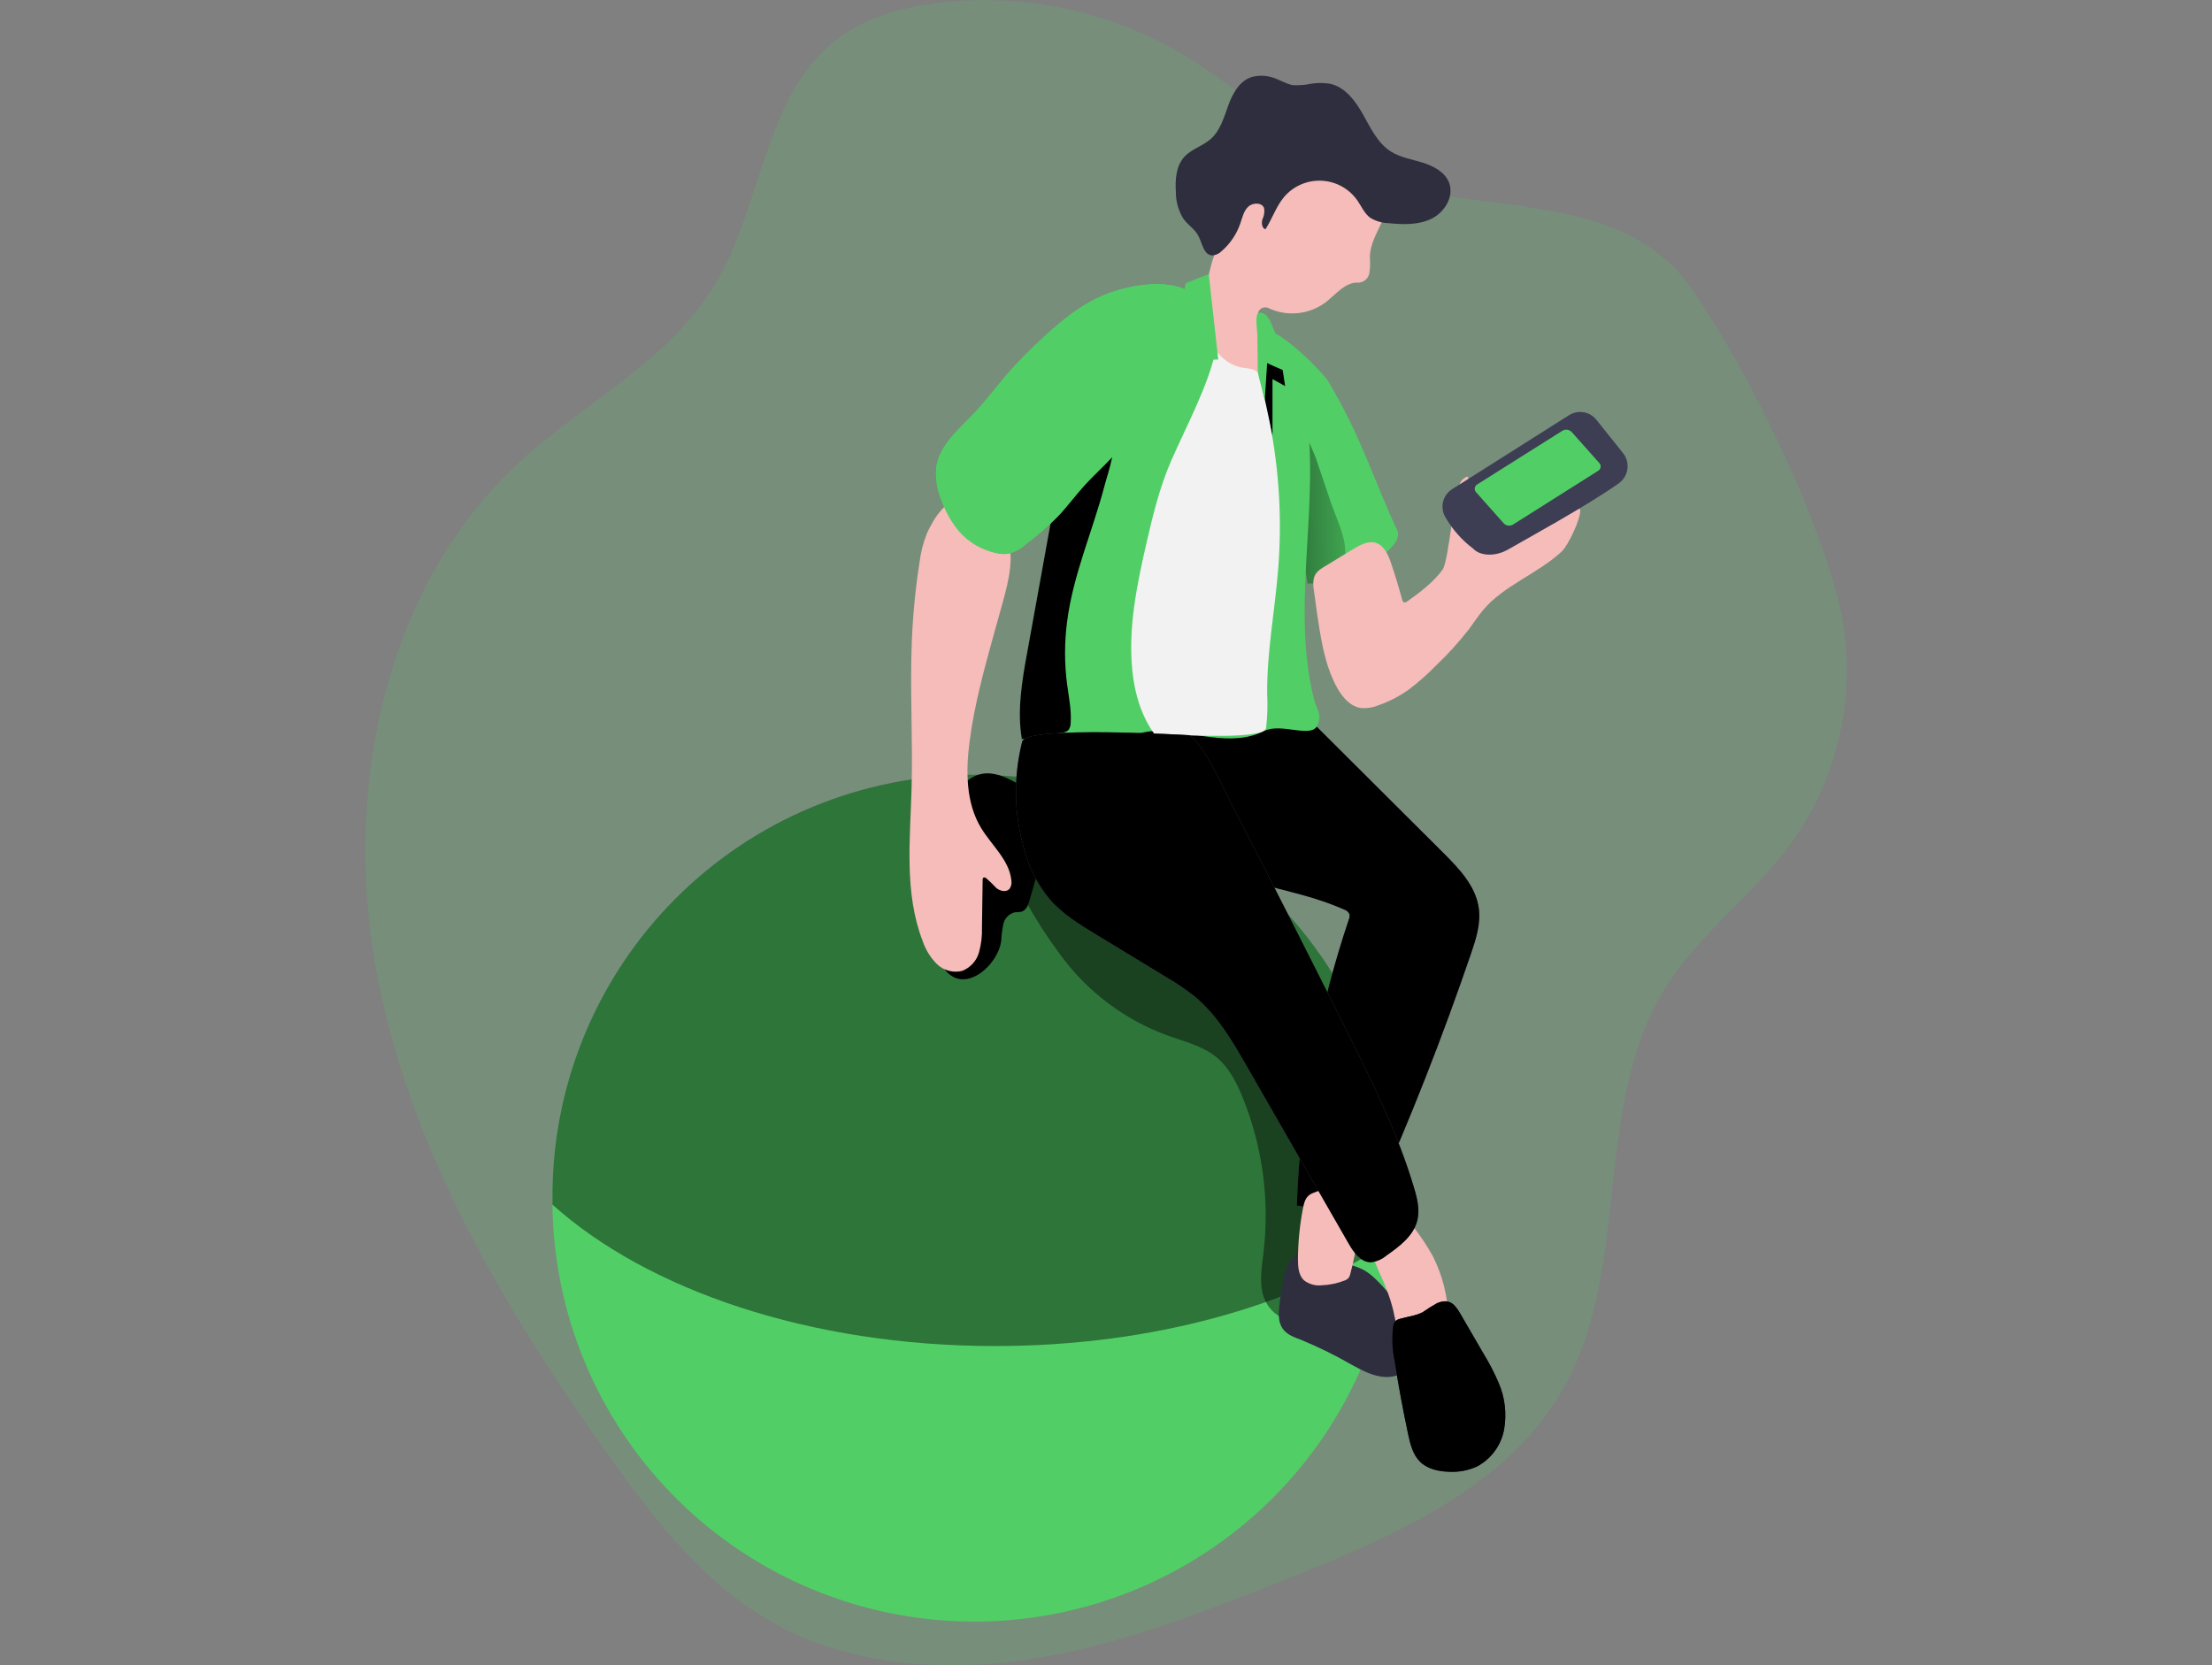 <svg width="340" height="256" viewBox="0 0 340 256" fill="none" xmlns="http://www.w3.org/2000/svg">
<rect x="0" y="0" width="340" height="256" fill="#808080" stroke="none"/>
<g clip-path="url(#clip0_966_542)">
<path opacity="0.18" d="M282.465 91.886C284.098 98.345 284.296 105.084 283.045 111.628C281.794 118.172 279.124 124.364 275.224 129.768C269.4 137.687 261.098 143.608 255.928 151.947C244.752 169.951 250.751 194.535 240.501 213.082C231.933 228.597 214.183 236.218 197.702 242.76C184.76 247.893 171.689 253.058 157.97 255.127C144.252 257.196 129.498 255.883 117.611 248.753C107.807 242.89 100.605 233.594 93.953 224.311C77.601 201.472 62.821 176.603 57.8 148.974C52.779 121.344 59.042 90.354 79.633 71.238C89.656 61.929 102.786 55.51 109.859 43.803C117.281 31.52 117.384 14.383 128.922 5.824C133.18 2.663 138.473 1.196 143.728 0.497C156.378 -1.129 169.217 1.338 180.36 7.537C191.665 13.866 200.944 23.925 213.258 27.971C229.196 33.214 249.651 29.187 260.244 44.702C268.753 57.178 278.686 77.354 282.465 91.886Z" fill="#51CF66"/>
<path d="M214.65 83.056C214.465 83.446 214.213 83.8 213.905 84.103C211.439 86.705 208.247 88.507 204.743 89.275C203.505 89.559 202.24 89.702 200.97 89.701C200.226 84.904 199.469 80.101 198.886 75.285C198.427 71.523 198.084 67.767 197.922 63.992C197.812 61.626 192.681 53.377 193.729 51.166C194.887 48.736 203.228 57.056 204.167 58.639C209.376 67.366 211.246 74.115 214.818 81.621C214.953 82.102 214.893 82.618 214.65 83.056Z" fill="#51CF66"/>
<path d="M205.584 88.396C205.334 88.72 205.052 89.019 204.743 89.288C203.506 89.572 202.24 89.716 200.97 89.714C200.226 84.918 199.469 80.115 198.887 75.299C199.107 71.515 199.506 67.746 200.084 63.992C199.838 65.563 201.773 68.989 202.297 70.528L204.568 77.231C205.752 80.729 208.283 84.982 205.584 88.396Z" fill="url(#paint0_linear_966_542)"/>
<path d="M202.795 96.599C203.313 99.753 203.973 102.947 205.532 105.739C206.335 107.175 207.532 108.584 209.156 108.836C210.059 108.921 210.97 108.786 211.809 108.442C213.548 107.844 215.189 106.99 216.675 105.908C218.096 104.819 219.434 103.629 220.681 102.346C222.535 100.597 224.25 98.709 225.812 96.696C226.53 95.726 227.184 94.705 227.967 93.78C231.202 89.934 236.379 88.208 240.048 84.775C241.038 83.857 243.044 79.655 242.895 78.311C241.549 77.535 238.786 80.657 237.298 81.11C235.81 81.562 234.418 82.299 232.924 82.719C231.134 83.218 229.245 83.243 227.443 82.791C226.835 82.635 226.11 73.049 225.502 73.268C225.195 73.397 224.921 73.591 224.699 73.837C223.444 75.13 222.758 86.165 221.716 87.6C220.286 89.54 218.306 91.013 216.345 92.423C216.17 92.546 215.95 92.675 215.756 92.578C215.692 92.53 215.639 92.47 215.599 92.401C215.559 92.332 215.533 92.256 215.523 92.177C215.012 90.283 214.436 88.402 213.809 86.546C213.368 85.254 212.747 83.831 211.447 83.444C210.288 83.101 209.085 83.754 208.049 84.381C206.716 85.195 205.37 85.997 204.044 86.818C203.306 87.27 202.413 87.71 202.064 88.544C201.637 89.546 201.999 90.929 202.122 91.957C202.316 93.515 202.543 95.06 202.795 96.599Z" fill="#F5BCBA"/>
<path d="M214.604 184.522C214.604 186.5 214.507 188.446 214.332 190.379C212.823 206.92 205.011 222.25 192.51 233.202C180.01 244.153 163.776 249.89 147.163 249.226C130.55 248.562 114.827 241.549 103.242 229.635C91.657 217.721 85.096 201.816 84.913 185.208C84.913 184.988 84.913 184.774 84.913 184.561C84.828 175.999 86.442 167.505 89.662 159.57C92.883 151.635 97.646 144.417 103.676 138.332C109.707 132.247 116.884 127.417 124.795 124.121C132.705 120.824 141.191 119.127 149.762 119.127C158.333 119.127 166.819 120.824 174.729 124.121C182.64 127.417 189.817 132.247 195.848 138.332C201.878 144.417 206.641 151.635 209.862 159.57C213.082 167.505 214.696 175.999 214.611 184.561L214.604 184.522Z" fill="#51CF66"/>
<path d="M214.604 184.522C214.604 186.501 214.507 188.446 214.332 190.379C199.41 200.522 177.448 206.922 152.955 206.922C124.483 206.922 99.467 198.279 84.913 185.175C84.913 184.956 84.913 184.742 84.913 184.529C84.828 175.967 86.442 167.473 89.662 159.538C92.883 151.603 97.646 144.384 103.676 138.3C109.707 132.215 116.884 127.385 124.795 124.088C132.705 120.792 141.191 119.095 149.762 119.095C158.333 119.095 166.819 120.792 174.729 124.088C182.64 127.385 189.817 132.215 195.848 138.3C201.878 144.384 206.641 151.603 209.862 159.538C213.082 167.473 214.696 175.967 214.611 184.529L214.604 184.522Z" fill="url(#paint1_linear_966_542)"/>
<path d="M179.493 159.195C182.081 160.126 184.896 160.791 187.019 162.556C188.902 164.114 190.047 166.37 190.973 168.626C194.058 176.198 195.171 184.427 194.208 192.545C193.949 194.704 193.561 196.928 194.124 199.01C194.687 201.091 196.609 203.043 198.77 202.785C201.766 196.837 201.831 189.895 201.837 183.236C201.837 178.375 201.837 173.41 200.207 168.827C198.874 165.052 196.518 161.716 194.085 158.542C185.213 146.906 174.478 136.052 160.811 130.822C160.245 130.533 159.594 130.452 158.974 130.596C156.159 131.624 156.618 136.627 157.712 138.638C159.265 141.415 160.994 144.09 162.889 146.647C167.045 152.392 172.828 156.762 179.493 159.195Z" fill="url(#paint2_linear_966_542)"/>
<path d="M153.9 144.585C153.938 143.715 154.051 142.85 154.236 141.999C154.336 141.577 154.549 141.19 154.854 140.881C155.159 140.572 155.543 140.353 155.964 140.247C156.319 140.238 156.674 140.205 157.025 140.15C157.743 139.931 158.047 139.097 158.254 138.379L160.552 130.363C160.992 128.812 161.438 127.183 161.102 125.612C160.571 123.155 158.313 121.494 156.113 120.292C154.514 119.412 152.715 118.63 150.936 118.96C148.179 119.471 146.581 122.315 145.552 124.92C144.355 127.711 143.618 130.678 143.371 133.705C143.19 137.203 142.892 145.768 145.06 148.826C148.063 153.118 153.421 148.464 153.9 144.585Z" fill="url(#paint3_linear_966_542)"/>
<path d="M188.804 134.467C194.674 136.452 200.931 137.286 206.587 139.813C206.769 139.869 206.938 139.961 207.082 140.084C207.227 140.208 207.345 140.36 207.428 140.531C207.477 140.811 207.441 141.099 207.324 141.358C202.548 155.549 199.854 170.355 199.326 185.317C202.71 185.925 206.169 186.002 209.576 185.543C209.959 185.519 210.33 185.402 210.657 185.201C210.971 184.926 211.207 184.574 211.343 184.179C216.817 171.901 221.731 159.392 226.084 146.653C226.854 144.397 227.617 142.037 227.307 139.671C226.86 136.226 224.265 133.511 221.8 131.061L202.587 111.913C202.099 111.362 201.499 110.922 200.827 110.62C200.055 110.39 199.238 110.35 198.446 110.504C190.869 111.441 180.522 111.732 166.596 111.15C164.791 111.072 173.714 121.344 174.458 123.316C175.054 124.881 176.937 126.897 178.088 128.113C180.975 131.138 184.87 133.136 188.804 134.467Z" fill="#525263"/>
<path d="M188.804 134.467C194.674 136.452 200.931 137.286 206.587 139.813C206.769 139.869 206.938 139.961 207.082 140.084C207.227 140.208 207.345 140.36 207.428 140.531C207.477 140.811 207.441 141.099 207.324 141.358C202.548 155.549 199.854 170.355 199.326 185.317C202.71 185.925 206.169 186.002 209.576 185.543C209.959 185.519 210.33 185.402 210.657 185.201C210.971 184.926 211.207 184.574 211.343 184.179C216.817 171.901 221.731 159.392 226.084 146.653C226.854 144.397 227.617 142.037 227.307 139.671C226.86 136.226 224.265 133.511 221.8 131.061L202.587 111.913C202.099 111.362 201.499 110.922 200.827 110.62C200.055 110.39 199.238 110.35 198.446 110.504C190.869 111.441 180.522 111.732 166.596 111.15C164.791 111.072 173.714 121.344 174.458 123.316C175.054 124.881 176.937 126.897 178.088 128.113C180.975 131.138 184.87 133.136 188.804 134.467Z" fill="url(#paint4_linear_966_542)"/>
<path d="M198.342 193.806C197.871 194.538 197.552 195.358 197.404 196.217C197.059 197.719 196.804 199.241 196.64 200.774C196.511 201.964 196.465 203.257 197.145 204.233C197.824 205.209 198.944 205.564 199.992 205.972C202.631 207.057 205.195 208.316 207.667 209.741C209.336 210.659 211.077 211.609 212.979 211.68C214.882 211.751 216.985 210.71 217.418 208.861C217.569 207.971 217.493 207.058 217.198 206.204C216.16 202.495 214.123 199.141 211.31 196.508C210.817 196.027 210.267 195.608 209.673 195.26C209.102 194.966 208.507 194.724 207.893 194.536C206.165 193.904 204.394 193.397 202.593 193.017C201.021 192.765 199.429 192.299 198.342 193.806Z" fill="#2E2E3F"/>
<path d="M198.342 193.806C197.871 194.538 197.552 195.358 197.404 196.217C197.059 197.719 196.804 199.241 196.64 200.774C196.511 201.964 196.465 203.257 197.145 204.233C197.824 205.209 198.944 205.564 199.992 205.972C202.631 207.057 205.195 208.316 207.667 209.741C209.336 210.659 211.077 211.609 212.979 211.68C214.882 211.751 216.985 210.71 217.418 208.861C217.569 207.971 217.493 207.058 217.198 206.204C216.16 202.495 214.123 199.141 211.31 196.508C210.817 196.027 210.267 195.608 209.673 195.26C209.102 194.966 208.507 194.724 207.893 194.536C206.165 193.904 204.394 193.397 202.593 193.017C201.021 192.765 199.429 192.299 198.342 193.806Z" fill="url(#paint5_linear_966_542)"/>
<path d="M200.266 185.802C199.775 188.359 199.519 190.955 199.502 193.559C199.502 194.703 199.58 195.97 200.401 196.791C201.179 197.409 202.171 197.693 203.158 197.58C204.348 197.536 205.523 197.294 206.633 196.862C206.879 196.786 207.102 196.648 207.28 196.462C207.411 196.278 207.502 196.069 207.545 195.848C208.533 192.147 209.057 188.338 209.105 184.509C209.168 183.908 209.043 183.303 208.749 182.776C208.134 181.917 206.859 181.955 205.824 182.162C204.499 182.446 203.2 182.841 201.941 183.345C200.751 183.759 200.505 184.573 200.266 185.802Z" fill="#F5BCBA"/>
<path d="M213.025 197.955C213.492 199.104 213.873 200.286 214.164 201.492C214.364 202.429 214.481 203.431 215.082 204.181C215.846 205.118 217.173 205.357 218.383 205.377C219.38 205.433 220.377 205.265 221.301 204.885C221.782 204.697 222.184 204.35 222.44 203.903C222.62 203.461 222.682 202.98 222.621 202.506C222.527 199.222 221.707 195.999 220.22 193.068C219.368 191.553 218.408 190.102 217.347 188.724C217.012 188.105 216.448 187.641 215.775 187.431C215.429 187.419 215.084 187.476 214.761 187.599C214.437 187.723 214.142 187.91 213.892 188.149C212.824 188.95 210.475 190.289 210.721 191.808C211.032 193.831 212.3 196.036 213.025 197.955Z" fill="#F5BCBA"/>
<path d="M220.868 200.341C220.136 200.75 219.425 201.197 218.739 201.679C217.671 202.268 216.416 202.384 215.245 202.72C214.935 202.779 214.651 202.93 214.429 203.153C214.268 203.371 214.167 203.627 214.138 203.897C213.918 205.661 213.99 207.45 214.352 209.191C214.947 212.958 215.641 216.709 216.435 220.446C216.765 221.984 217.16 223.607 218.279 224.712C219.399 225.818 221.101 226.199 222.693 226.244C224.182 226.33 225.67 226.053 227.028 225.436C228.109 224.859 229.044 224.045 229.766 223.055C230.488 222.066 230.976 220.926 231.195 219.722C231.617 217.3 231.32 214.808 230.341 212.553C229.677 211.01 228.903 209.518 228.025 208.086C226.86 206.086 225.699 204.086 224.543 202.087C223.663 200.561 222.861 199.494 220.868 200.341Z" fill="#2E2E3F"/>
<path d="M220.868 200.341C220.136 200.75 219.425 201.197 218.739 201.679C217.671 202.268 216.416 202.384 215.245 202.72C214.935 202.779 214.651 202.93 214.429 203.153C214.268 203.371 214.167 203.627 214.138 203.897C213.918 205.661 213.99 207.45 214.352 209.191C214.947 212.958 215.641 216.709 216.435 220.446C216.765 221.984 217.16 223.607 218.279 224.712C219.399 225.818 221.101 226.199 222.693 226.244C224.182 226.33 225.67 226.053 227.028 225.436C228.109 224.859 229.044 224.045 229.766 223.055C230.488 222.066 230.976 220.926 231.195 219.722C231.617 217.3 231.32 214.808 230.341 212.553C229.677 211.01 228.903 209.518 228.025 208.086C226.86 206.086 225.699 204.086 224.543 202.087C223.663 200.561 222.861 199.494 220.868 200.341Z" fill="url(#paint6_linear_966_542)"/>
<path d="M142.465 82.015C141.899 83.438 141.521 84.929 141.34 86.45C140.724 90.387 140.331 94.356 140.162 98.338C139.838 105.94 140.33 113.555 140.117 121.157C139.897 129.063 138.965 137.26 141.812 144.636C142.255 145.975 143.004 147.192 143.999 148.192C144.503 148.684 145.123 149.039 145.803 149.225C146.482 149.41 147.198 149.42 147.882 149.252C148.501 149.014 149.056 148.636 149.505 148.148C149.954 147.661 150.284 147.076 150.47 146.44C150.827 145.166 150.984 143.844 150.936 142.522L151.039 135.295C151.039 135.146 151.039 134.972 151.188 134.907C151.251 134.886 151.318 134.881 151.382 134.893C151.447 134.906 151.507 134.935 151.557 134.978C152.114 135.459 152.643 135.971 153.143 136.51C153.718 136.976 154.637 137.202 155.149 136.666C155.29 136.477 155.39 136.262 155.443 136.032C155.495 135.803 155.499 135.565 155.453 135.334C155.142 132.205 152.411 129.949 150.787 127.253C148.445 123.375 148.445 118.487 149.034 113.975C149.765 108.325 151.292 102.811 152.813 97.316L154.107 92.668C155.084 89.139 156.048 85.286 154.624 81.905C154.053 80.606 153.182 79.461 152.084 78.562C150.985 77.664 149.689 77.037 148.302 76.733C145.597 76.236 143.443 79.817 142.465 82.015Z" fill="#F5BCBA"/>
<path d="M202.542 111.409C201.708 113.652 196.997 111.034 194.305 112.378C189.167 114.964 183.304 112.307 177.577 112.378C171.482 112.488 167.276 118.487 161.225 119.25C160.786 119.341 160.332 119.341 159.892 119.25C159.057 119.005 158.566 118.171 158.21 117.388C157.688 116.182 157.314 114.916 157.097 113.62C156.346 109.327 157.097 104.724 157.899 100.361C158.572 96.663 159.243 92.963 159.912 89.261C160.688 84.952 161.471 80.616 162.261 76.255C162.721 73.378 163.369 70.534 164.202 67.741C164.357 67.256 164.519 66.784 164.694 66.319C166.199 62.528 168.015 58.867 170.123 55.375C171.417 53.131 172.711 50.849 174.711 49.149C176.943 47.268 179.823 46.331 182.715 45.878C185.317 45.389 187.998 45.544 190.526 46.331C191.969 46.835 192.512 48.361 193.658 49.298C195.11 50.373 196.405 51.643 197.508 53.073C198.628 54.8 199.428 56.714 199.87 58.723C203.927 74.484 198.058 91.485 201.915 107.291C202.355 109.146 203.209 109.637 202.542 111.409Z" fill="#51CF66"/>
<path d="M197.029 56.047L197.533 59.351L195.592 58.271V67.024L193.379 57.301L195.521 54.185L197.029 56.047Z" fill="url(#paint7_linear_966_542)"/>
<path d="M180.593 55.834L181.816 56.481L183.757 58.168L178.58 72.041C178.58 72.041 186.099 60.482 186.345 54.587C186.497 50.96 186.045 47.334 185.006 43.855L180.593 55.834Z" fill="url(#paint8_linear_966_542)"/>
<path d="M164.015 95.597C163.604 98.773 163.604 101.988 164.015 105.164C164.28 107.162 164.707 109.153 164.571 111.157C164.577 111.548 164.452 111.931 164.215 112.243C163.911 112.49 163.538 112.636 163.148 112.663C161.124 112.982 159.099 113.307 157.071 113.639C156.321 109.347 157.071 104.744 157.874 100.38C158.547 96.683 159.218 92.983 159.886 89.281C160.663 84.971 161.446 80.636 162.235 76.274C162.696 73.397 163.344 70.553 164.176 67.761C164.332 67.276 164.494 66.804 164.668 66.338C166.674 65.227 169.463 64.399 170.706 66.196C172 68.136 170.298 72.661 169.793 74.6C167.956 81.627 164.94 88.344 164.015 95.597Z" fill="url(#paint9_linear_966_542)"/>
<path d="M210.559 39.55C210.626 40.353 210.603 41.162 210.488 41.961C210.423 42.359 210.224 42.723 209.924 42.993C209.624 43.263 209.241 43.424 208.838 43.448C206.819 43.299 205.363 45.232 203.758 46.473C202.499 47.416 201.004 47.993 199.438 48.143C197.872 48.292 196.295 48.007 194.88 47.32C194.599 47.219 194.29 47.23 194.016 47.35C193.743 47.47 193.526 47.691 193.411 47.966C193.209 48.537 193.165 49.151 193.282 49.744L194.026 56.816C194.168 58.18 194.181 59.848 193.023 60.585C191.865 61.322 190.493 60.682 189.535 59.848C188.03 58.402 186.941 56.578 186.384 54.566C185.118 50.492 184.937 46.159 185.857 41.993C186.777 37.828 188.767 33.973 191.632 30.81C192.707 29.609 193.967 28.587 195.365 27.784C196.829 27.025 198.4 26.496 200.025 26.213C201.478 25.871 202.981 25.787 204.464 25.968C206.455 26.329 208.265 27.352 209.602 28.87C210.585 29.943 211.543 33.143 212.578 33.667C211.808 35.619 210.592 37.345 210.559 39.55Z" fill="#F5BCBA"/>
<path d="M195.159 11.791C194.211 11.569 193.221 11.598 192.286 11.875C190.462 12.521 189.439 14.428 188.779 16.245C188.119 18.061 187.576 20.046 186.139 21.332C184.903 22.444 183.149 22.89 182.036 24.119C180.742 25.547 180.619 27.661 180.742 29.581C180.742 31.022 181.148 32.433 181.913 33.654C182.599 34.585 183.654 35.231 184.191 36.239C184.799 37.397 185.007 39.187 186.314 39.265C186.859 39.237 187.374 39.007 187.757 38.618C189.078 37.478 190.074 36.008 190.643 34.358C190.96 33.44 191.167 32.419 191.866 31.773C192.565 31.126 193.988 31.087 194.305 32.005C194.394 32.589 194.304 33.187 194.046 33.718C193.878 34.287 193.949 35.056 194.506 35.251C195.554 33.634 196.143 31.734 197.385 30.266C198.09 29.441 198.975 28.788 199.972 28.357C200.969 27.926 202.051 27.728 203.136 27.779C204.22 27.831 205.279 28.129 206.231 28.652C207.182 29.175 208.001 29.909 208.626 30.796C209.273 31.721 209.713 32.82 210.619 33.479C211.472 33.999 212.447 34.284 213.446 34.307C215.672 34.526 218.028 34.611 220.034 33.621C222.04 32.632 223.522 30.234 222.752 28.133C222.143 26.485 220.409 25.547 218.727 25.017C217.044 24.487 215.245 24.222 213.763 23.278C211.751 21.985 210.677 19.684 209.506 17.596C208.334 15.508 206.749 13.362 204.406 12.87C203.45 12.722 202.477 12.722 201.52 12.87C200.587 13.068 199.632 13.142 198.68 13.09C197.515 12.851 196.389 12.062 195.159 11.791Z" fill="#2E2E3F"/>
<path d="M195.158 64.91C196.636 72.388 197.072 80.035 196.452 87.633C195.941 93.955 194.725 100.232 194.77 106.574C194.865 108.357 194.811 110.145 194.608 111.92C194.324 113.678 182.521 113.006 180.799 112.986C177.9 112.948 181.576 116.865 179.395 114.977C175.972 111.997 174.445 107.349 174.024 102.837C173.422 96.405 174.742 89.966 176.179 83.663C177.176 79.3 178.237 74.924 180.023 70.819C182.236 65.744 185.737 59.286 186.863 53.862C187.024 53.067 184.274 50.177 185.458 50.216C186.228 50.216 185.866 51.412 186.002 52.007C186.245 52.913 186.709 53.743 187.354 54.425C188.257 55.477 189.48 56.206 190.836 56.5C191.709 56.661 192.706 56.623 193.34 57.243C194.11 57.993 193.987 59.454 194.207 60.475C194.524 61.936 194.861 63.417 195.158 64.91Z" fill="#F2F2F2"/>
<path d="M168.959 45.678C165.827 47.114 163.135 49.337 160.592 51.665C158.487 53.559 156.499 55.58 154.639 57.715C152.995 59.655 151.494 61.665 149.759 63.495C147.365 66.009 144.376 68.44 143.903 71.898C143.759 73.702 144.075 75.512 144.822 77.16C145.438 78.843 146.347 80.404 147.508 81.77C148.98 83.397 150.923 84.526 153.066 85.002C153.738 85.177 154.439 85.208 155.124 85.092C156.088 84.818 156.975 84.322 157.712 83.644C159.399 82.369 160.997 80.98 162.494 79.488C164.021 77.904 165.316 76.1 166.804 74.478C168.098 73.081 169.476 71.821 170.771 70.45C172.317 68.808 173.696 67.018 175.074 65.227C177.024 62.798 178.812 60.243 180.425 57.58C181.773 55.229 182.844 52.73 183.616 50.133C184.114 48.439 184.91 46.293 183.188 45.071C179.532 42.498 172.602 43.978 168.959 45.678Z" fill="#51CF66"/>
<path d="M168.959 45.678C165.827 47.114 163.135 49.337 160.592 51.665C158.487 53.559 156.499 55.58 154.639 57.715C152.995 59.655 151.494 61.665 149.759 63.495C147.365 66.009 144.376 68.44 143.903 71.898C143.759 73.702 144.075 75.512 144.822 77.16C145.438 78.843 146.347 80.404 147.508 81.77C148.98 83.397 150.923 84.526 153.066 85.002C153.738 85.177 154.439 85.208 155.124 85.092C156.088 84.818 156.975 84.322 157.712 83.644C159.399 82.369 160.997 80.98 162.494 79.488C164.021 77.904 165.316 76.1 166.804 74.478C168.098 73.081 169.476 71.821 170.771 70.45C172.317 68.808 173.696 67.018 175.074 65.227C177.024 62.798 178.812 60.243 180.425 57.58C181.773 55.229 182.844 52.73 183.616 50.133C184.114 48.439 184.91 46.293 183.188 45.071C179.532 42.498 172.602 43.978 168.959 45.678Z" fill="#51CF66"/>
<path d="M223.204 75.195C222.504 75.636 222.004 76.333 221.81 77.137C221.615 77.94 221.742 78.788 222.162 79.5C223.249 81.388 224.706 83.037 226.446 84.349C227.482 85.46 229.811 85.641 231.882 84.426C233.953 83.211 243.834 77.839 248.771 74.329C249.133 74.08 249.441 73.76 249.675 73.389C249.91 73.017 250.066 72.602 250.134 72.168C250.203 71.734 250.182 71.291 250.073 70.866C249.965 70.441 249.77 70.042 249.502 69.694L245.367 64.522C244.877 63.91 244.178 63.5 243.404 63.371C242.631 63.243 241.836 63.404 241.174 63.824L223.204 75.195Z" fill="#3D3D54"/>
<path d="M157.53 130.913C158.261 133.59 159.556 136.081 161.329 138.217C163.27 140.48 165.91 142.096 168.447 143.635L179.131 150.131C180.697 151.032 182.196 152.045 183.615 153.163C187.116 156.046 189.439 160.067 191.697 163.998L207.279 191.129C208.069 192.519 209.175 194.09 210.773 194.038C211.634 193.927 212.443 193.567 213.103 193.004C215.103 191.601 217.251 190.004 217.846 187.632C218.26 185.977 217.846 184.238 217.348 182.596C214.954 174.509 211.201 166.894 207.434 159.324C201.451 147.343 195.379 135.386 189.219 123.452C187.582 120.285 185.595 115.352 182.89 113.025C182.89 113.025 157.757 111.5 157.123 113.988C155.71 119.561 155.851 125.414 157.53 130.913Z" fill="#525263"/>
<path d="M157.53 130.913C158.261 133.59 159.556 136.081 161.329 138.217C163.27 140.48 165.91 142.096 168.447 143.635L179.131 150.131C180.697 151.032 182.196 152.045 183.615 153.163C187.116 156.046 189.439 160.067 191.697 163.998L207.279 191.129C208.069 192.519 209.175 194.09 210.773 194.038C211.634 193.927 212.443 193.567 213.103 193.004C215.103 191.601 217.251 190.004 217.846 187.632C218.26 185.977 217.846 184.238 217.348 182.596C214.954 174.509 211.201 166.894 207.434 159.324C201.451 147.343 195.379 135.386 189.219 123.452C187.582 120.285 185.595 115.352 182.89 113.025C182.89 113.025 157.757 111.5 157.123 113.988C155.71 119.561 155.851 125.414 157.53 130.913Z" fill="url(#paint10_linear_966_542)"/>
<path d="M185.795 42.136L182.243 43.538L180.088 55.582L187.251 55.259L185.795 42.136Z" fill="#51CF66"/>
<path d="M193.314 54.968C193.314 55.511 193.314 56.054 193.314 56.597C193.314 56.832 193.327 57.067 193.353 57.301C193.391 57.539 193.443 57.774 193.508 58.006L194.401 61.523L194.77 55.808C195.825 56.319 196.905 56.784 198.005 57.191C197.922 56.335 197.704 55.497 197.358 54.709C196.711 53.054 196.116 51.393 195.417 49.77C195.254 49.337 195.017 48.934 194.718 48.581C194.567 48.405 194.378 48.267 194.164 48.178C193.951 48.088 193.72 48.049 193.489 48.064C192.842 48.335 193.249 50.759 193.256 51.296L193.314 54.968Z" fill="#51CF66"/>
<path d="M245.665 72.363L232.516 80.67C232.285 80.794 232.019 80.837 231.762 80.79C231.504 80.743 231.27 80.609 231.099 80.412L226.918 75.706C226.833 75.625 226.766 75.527 226.724 75.417C226.681 75.308 226.665 75.19 226.675 75.073C226.685 74.956 226.721 74.843 226.781 74.742C226.841 74.641 226.924 74.555 227.022 74.49L240.197 66.19C240.427 66.066 240.693 66.023 240.951 66.07C241.209 66.118 241.442 66.251 241.614 66.448L245.794 71.148C245.879 71.23 245.944 71.33 245.984 71.441C246.024 71.552 246.039 71.67 246.026 71.787C246.014 71.904 245.975 72.017 245.912 72.117C245.849 72.217 245.765 72.301 245.665 72.363Z" fill="#51CF66"/>
</g>
<defs>
<linearGradient id="paint0_linear_966_542" x1="187.161" y1="77.057" x2="213.718" y2="76.649" gradientUnits="userSpaceOnUse">
<stop offset="0.01"/>
<stop offset="0.13" stop-opacity="0.69"/>
<stop offset="1" stop-opacity="0"/>
</linearGradient>
<linearGradient id="paint1_linear_966_542" x1="49805.5" y1="7551.03" x2="24746.5" y2="46205.9" gradientUnits="userSpaceOnUse">
<stop offset="0.01"/>
<stop offset="0.13" stop-opacity="0.69"/>
<stop offset="1" stop-opacity="0"/>
</linearGradient>
<linearGradient id="paint2_linear_966_542" x1="13644.3" y1="15076.2" x2="7717.92" y2="18928.3" gradientUnits="userSpaceOnUse">
<stop offset="0.01"/>
<stop offset="0.13" stop-opacity="0.69"/>
<stop offset="1" stop-opacity="0"/>
</linearGradient>
<linearGradient id="paint3_linear_966_542" x1="3185.27" y1="6231.4" x2="5876.24" y2="7188.32" gradientUnits="userSpaceOnUse">
<stop offset="0.01"/>
<stop offset="0.13" stop-opacity="0.69"/>
<stop offset="1" stop-opacity="0"/>
</linearGradient>
<linearGradient id="paint4_linear_966_542" x1="14003.7" y1="17793.3" x2="19758.1" y2="17793.3" gradientUnits="userSpaceOnUse">
<stop offset="0.01"/>
<stop offset="0.13" stop-opacity="0.69"/>
<stop offset="1" stop-opacity="0"/>
</linearGradient>
<linearGradient id="paint5_linear_966_542" x1="6718.89" y1="6325" x2="6183.07" y2="6173" gradientUnits="userSpaceOnUse">
<stop offset="0.01"/>
<stop offset="0.13" stop-opacity="0.69"/>
<stop offset="1" stop-opacity="0"/>
</linearGradient>
<linearGradient id="paint6_linear_966_542" x1="5431.41" y1="8984.5" x2="5898.61" y2="8984.5" gradientUnits="userSpaceOnUse">
<stop offset="0.01"/>
<stop offset="0.13" stop-opacity="0.69"/>
<stop offset="1" stop-opacity="0"/>
</linearGradient>
<linearGradient id="paint7_linear_966_542" x1="1025.04" y1="1094.74" x2="1206.8" y2="1143.67" gradientUnits="userSpaceOnUse">
<stop offset="0.01"/>
<stop offset="0.13" stop-opacity="0.69"/>
<stop offset="1" stop-opacity="0"/>
</linearGradient>
<linearGradient id="paint8_linear_966_542" x1="2321.05" y1="2450.3" x2="1864.42" y2="2500.32" gradientUnits="userSpaceOnUse">
<stop offset="0.01"/>
<stop offset="0.13" stop-opacity="0.69"/>
<stop offset="1" stop-opacity="0"/>
</linearGradient>
<linearGradient id="paint9_linear_966_542" x1="2874" y1="7084.8" x2="3790.65" y2="7075.36" gradientUnits="userSpaceOnUse">
<stop offset="0.01"/>
<stop offset="0.13" stop-opacity="0.69"/>
<stop offset="1" stop-opacity="0"/>
</linearGradient>
<linearGradient id="paint10_linear_966_542" x1="15094.7" y1="20379.9" x2="19799.7" y2="18877.8" gradientUnits="userSpaceOnUse">
<stop offset="0.01"/>
<stop offset="0.13" stop-opacity="0.69"/>
<stop offset="1" stop-opacity="0"/>
</linearGradient>
<clipPath id="clip0_966_542">
<rect width="340" height="256" fill="white"/>
</clipPath>
</defs>
</svg>
